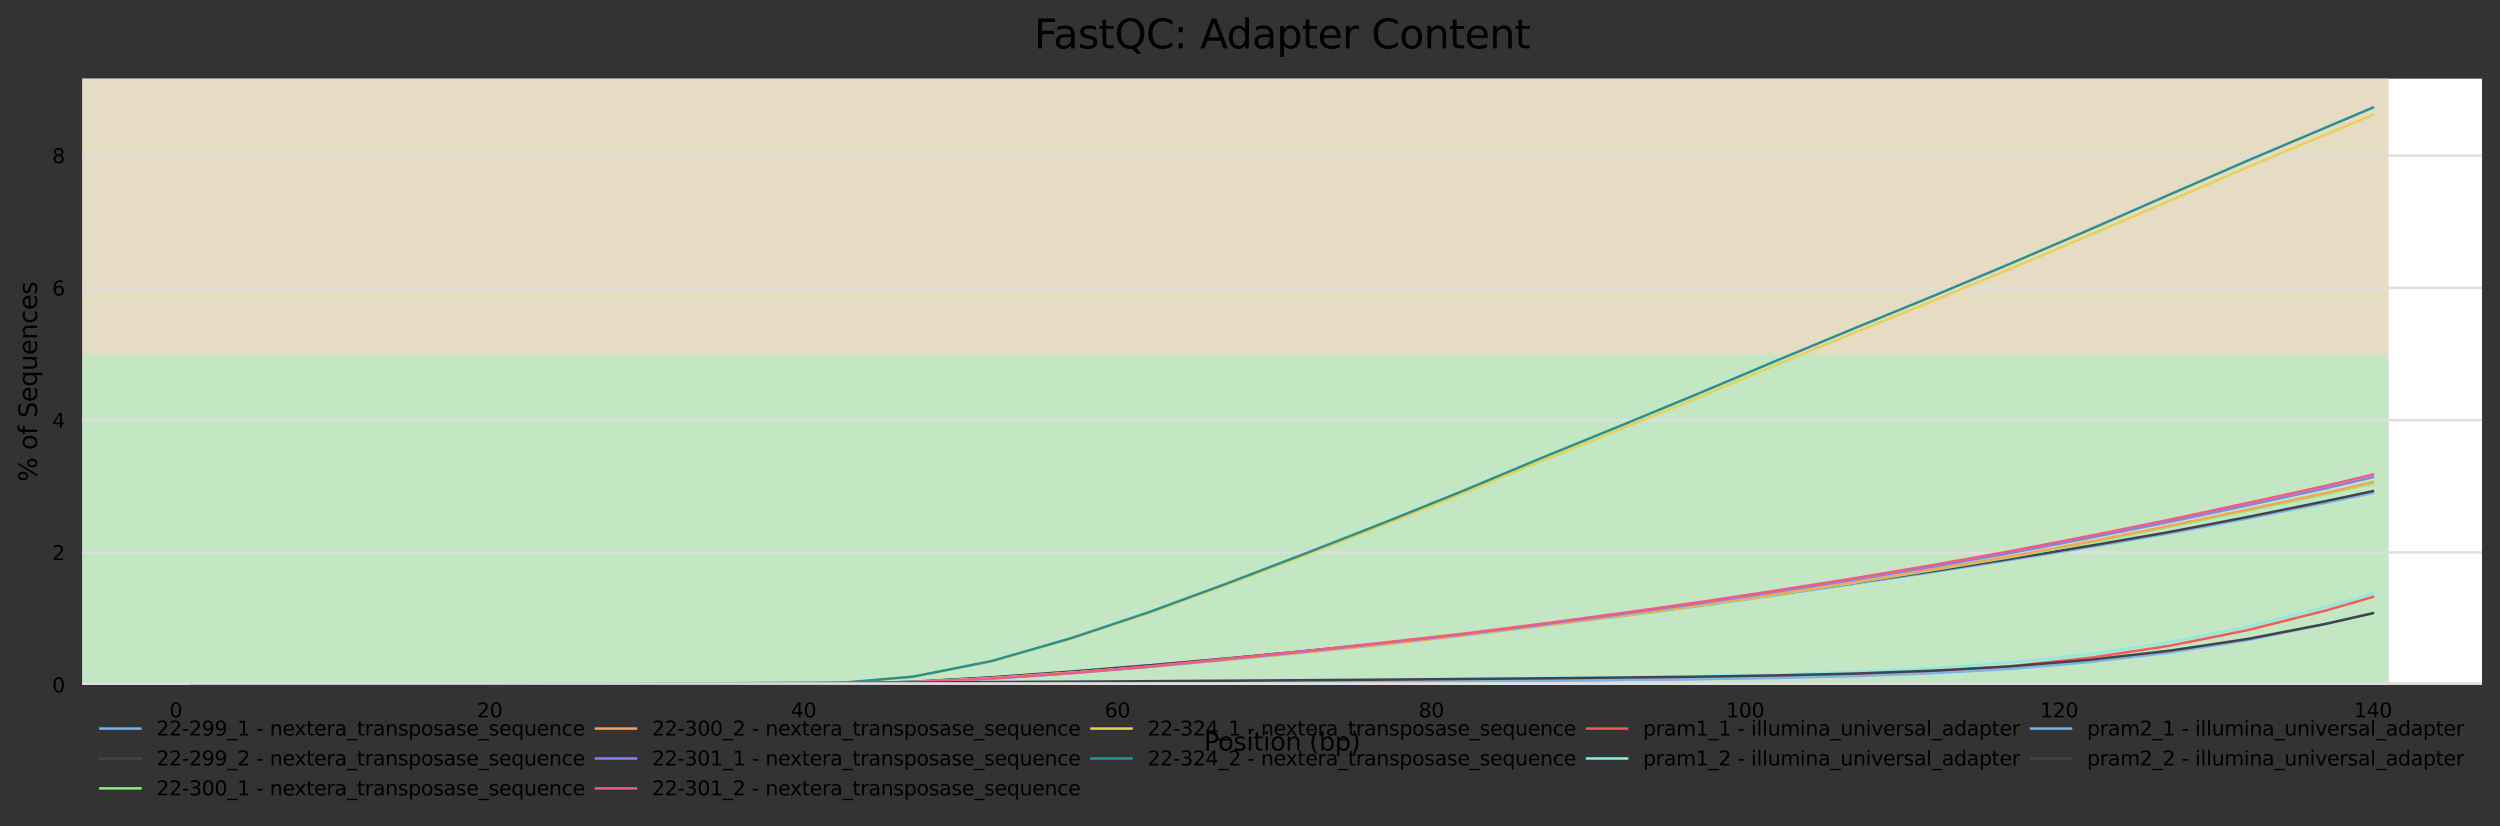 <?xml version="1.0" encoding="utf-8" standalone="no"?>
<!DOCTYPE svg PUBLIC "-//W3C//DTD SVG 1.1//EN"
  "http://www.w3.org/Graphics/SVG/1.1/DTD/svg11.dtd">
<svg xmlns:xlink="http://www.w3.org/1999/xlink" width="1000.358pt" height="330.542pt" viewBox="0 0 1000.358 330.542" xmlns="http://www.w3.org/2000/svg" version="1.1">
 <rect x="0" y="0" width="1000.358" height="330.542" fill="#333333" stroke="none"/>
 <defs>
  <style type="text/css">*{stroke-linejoin: round; stroke-linecap: butt}</style>
 </defs>
 <g id="figure_1">
  <g id="axes_1">
   <g id="patch_1">
    <path d="M 32.968 273.99 
L 993.158 273.99 
L 993.158 31.483 
L 32.968 31.483 
z
" style="fill: #ffffff"/>
   </g>
   <g id="patch_2">
    <path d="M 32.968 -255.365 
L 955.793 -255.365 
L 955.793 -2372.783 
L 32.968 -2372.783 
z
" clip-path="url(#p61bf0fe88b)" style="fill: #e6c3c3"/>
   </g>
   <g id="patch_3">
    <path d="M 32.968 141.651 
L 955.793 141.651 
L 955.793 -255.365 
L 32.968 -255.365 
z
" clip-path="url(#p61bf0fe88b)" style="fill: #e6dcc3"/>
   </g>
   <g id="patch_4">
    <path d="M 32.968 273.99 
L 955.793 273.99 
L 955.793 141.651 
L 32.968 141.651 
z
" clip-path="url(#p61bf0fe88b)" style="fill: #c3e6c3"/>
   </g>
   <g id="matplotlib.axis_1">
    <g id="xtick_1">
     <g id="text_1">
      <!-- 0 -->
      <g transform="translate(67.788 287.069) scale(0.08 -0.08)">
       <defs>
        <path id="DejaVuSans-30" d="M 2034 4250 
Q 1547 4250 1301 3770 
Q 1056 3291 1056 2328 
Q 1056 1369 1301 889 
Q 1547 409 2034 409 
Q 2525 409 2770 889 
Q 3016 1369 3016 2328 
Q 3016 3291 2770 3770 
Q 2525 4250 2034 4250 
z
M 2034 4750 
Q 2819 4750 3233 4129 
Q 3647 3509 3647 2328 
Q 3647 1150 3233 529 
Q 2819 -91 2034 -91 
Q 1250 -91 836 529 
Q 422 1150 422 2328 
Q 422 3509 836 4129 
Q 1250 4750 2034 4750 
z
" transform="scale(0.016)"/>
       </defs>
       <use xlink:href="#DejaVuSans-30"/>
      </g>
     </g>
    </g>
    <g id="xtick_2">
     <g id="text_2">
      <!-- 20 -->
      <g transform="translate(190.84 287.069) scale(0.08 -0.08)">
       <defs>
        <path id="DejaVuSans-32" d="M 1228 531 
L 3431 531 
L 3431 0 
L 469 0 
L 469 531 
Q 828 903 1448 1529 
Q 2069 2156 2228 2338 
Q 2531 2678 2651 2914 
Q 2772 3150 2772 3378 
Q 2772 3750 2511 3984 
Q 2250 4219 1831 4219 
Q 1534 4219 1204 4116 
Q 875 4013 500 3803 
L 500 4441 
Q 881 4594 1212 4672 
Q 1544 4750 1819 4750 
Q 2544 4750 2975 4387 
Q 3406 4025 3406 3419 
Q 3406 3131 3298 2873 
Q 3191 2616 2906 2266 
Q 2828 2175 2409 1742 
Q 1991 1309 1228 531 
z
" transform="scale(0.016)"/>
       </defs>
       <use xlink:href="#DejaVuSans-32"/>
       <use xlink:href="#DejaVuSans-30" x="63.623"/>
      </g>
     </g>
    </g>
    <g id="xtick_3">
     <g id="text_3">
      <!-- 40 -->
      <g transform="translate(316.438 287.069) scale(0.08 -0.08)">
       <defs>
        <path id="DejaVuSans-34" d="M 2419 4116 
L 825 1625 
L 2419 1625 
L 2419 4116 
z
M 2253 4666 
L 3047 4666 
L 3047 1625 
L 3713 1625 
L 3713 1100 
L 3047 1100 
L 3047 0 
L 2419 0 
L 2419 1100 
L 313 1100 
L 313 1709 
L 2253 4666 
z
" transform="scale(0.016)"/>
       </defs>
       <use xlink:href="#DejaVuSans-34"/>
       <use xlink:href="#DejaVuSans-30" x="63.623"/>
      </g>
     </g>
    </g>
    <g id="xtick_4">
     <g id="text_4">
      <!-- 60 -->
      <g transform="translate(442.035 287.069) scale(0.08 -0.08)">
       <defs>
        <path id="DejaVuSans-36" d="M 2113 2584 
Q 1688 2584 1439 2293 
Q 1191 2003 1191 1497 
Q 1191 994 1439 701 
Q 1688 409 2113 409 
Q 2538 409 2786 701 
Q 3034 994 3034 1497 
Q 3034 2003 2786 2293 
Q 2538 2584 2113 2584 
z
M 3366 4563 
L 3366 3988 
Q 3128 4100 2886 4159 
Q 2644 4219 2406 4219 
Q 1781 4219 1451 3797 
Q 1122 3375 1075 2522 
Q 1259 2794 1537 2939 
Q 1816 3084 2150 3084 
Q 2853 3084 3261 2657 
Q 3669 2231 3669 1497 
Q 3669 778 3244 343 
Q 2819 -91 2113 -91 
Q 1303 -91 875 529 
Q 447 1150 447 2328 
Q 447 3434 972 4092 
Q 1497 4750 2381 4750 
Q 2619 4750 2861 4703 
Q 3103 4656 3366 4563 
z
" transform="scale(0.016)"/>
       </defs>
       <use xlink:href="#DejaVuSans-36"/>
       <use xlink:href="#DejaVuSans-30" x="63.623"/>
      </g>
     </g>
    </g>
    <g id="xtick_5">
     <g id="text_5">
      <!-- 80 -->
      <g transform="translate(567.632 287.069) scale(0.08 -0.08)">
       <defs>
        <path id="DejaVuSans-38" d="M 2034 2216 
Q 1584 2216 1326 1975 
Q 1069 1734 1069 1313 
Q 1069 891 1326 650 
Q 1584 409 2034 409 
Q 2484 409 2743 651 
Q 3003 894 3003 1313 
Q 3003 1734 2745 1975 
Q 2488 2216 2034 2216 
z
M 1403 2484 
Q 997 2584 770 2862 
Q 544 3141 544 3541 
Q 544 4100 942 4425 
Q 1341 4750 2034 4750 
Q 2731 4750 3128 4425 
Q 3525 4100 3525 3541 
Q 3525 3141 3298 2862 
Q 3072 2584 2669 2484 
Q 3125 2378 3379 2068 
Q 3634 1759 3634 1313 
Q 3634 634 3220 271 
Q 2806 -91 2034 -91 
Q 1263 -91 848 271 
Q 434 634 434 1313 
Q 434 1759 690 2068 
Q 947 2378 1403 2484 
z
M 1172 3481 
Q 1172 3119 1398 2916 
Q 1625 2713 2034 2713 
Q 2441 2713 2670 2916 
Q 2900 3119 2900 3481 
Q 2900 3844 2670 4047 
Q 2441 4250 2034 4250 
Q 1625 4250 1398 4047 
Q 1172 3844 1172 3481 
z
" transform="scale(0.016)"/>
       </defs>
       <use xlink:href="#DejaVuSans-38"/>
       <use xlink:href="#DejaVuSans-30" x="63.623"/>
      </g>
     </g>
    </g>
    <g id="xtick_6">
     <g id="text_6">
      <!-- 100 -->
      <g transform="translate(690.684 287.069) scale(0.08 -0.08)">
       <defs>
        <path id="DejaVuSans-31" d="M 794 531 
L 1825 531 
L 1825 4091 
L 703 3866 
L 703 4441 
L 1819 4666 
L 2450 4666 
L 2450 531 
L 3481 531 
L 3481 0 
L 794 0 
L 794 531 
z
" transform="scale(0.016)"/>
       </defs>
       <use xlink:href="#DejaVuSans-31"/>
       <use xlink:href="#DejaVuSans-30" x="63.623"/>
       <use xlink:href="#DejaVuSans-30" x="127.246"/>
      </g>
     </g>
    </g>
    <g id="xtick_7">
     <g id="text_7">
      <!-- 120 -->
      <g transform="translate(816.281 287.069) scale(0.08 -0.08)">
       <use xlink:href="#DejaVuSans-31"/>
       <use xlink:href="#DejaVuSans-32" x="63.623"/>
       <use xlink:href="#DejaVuSans-30" x="127.246"/>
      </g>
     </g>
    </g>
    <g id="xtick_8">
     <g id="text_8">
      <!-- 140 -->
      <g transform="translate(941.878 287.069) scale(0.08 -0.08)">
       <use xlink:href="#DejaVuSans-31"/>
       <use xlink:href="#DejaVuSans-34" x="63.623"/>
       <use xlink:href="#DejaVuSans-30" x="127.246"/>
      </g>
     </g>
    </g>
    <g id="text_9">
     <!-- Position (bp) -->
     <g transform="translate(481.76 300.331) scale(0.1 -0.1)">
      <defs>
       <path id="DejaVuSans-50" d="M 1259 4147 
L 1259 2394 
L 2053 2394 
Q 2494 2394 2734 2622 
Q 2975 2850 2975 3272 
Q 2975 3691 2734 3919 
Q 2494 4147 2053 4147 
L 1259 4147 
z
M 628 4666 
L 2053 4666 
Q 2838 4666 3239 4311 
Q 3641 3956 3641 3272 
Q 3641 2581 3239 2228 
Q 2838 1875 2053 1875 
L 1259 1875 
L 1259 0 
L 628 0 
L 628 4666 
z
" transform="scale(0.016)"/>
       <path id="DejaVuSans-6f" d="M 1959 3097 
Q 1497 3097 1228 2736 
Q 959 2375 959 1747 
Q 959 1119 1226 758 
Q 1494 397 1959 397 
Q 2419 397 2687 759 
Q 2956 1122 2956 1747 
Q 2956 2369 2687 2733 
Q 2419 3097 1959 3097 
z
M 1959 3584 
Q 2709 3584 3137 3096 
Q 3566 2609 3566 1747 
Q 3566 888 3137 398 
Q 2709 -91 1959 -91 
Q 1206 -91 779 398 
Q 353 888 353 1747 
Q 353 2609 779 3096 
Q 1206 3584 1959 3584 
z
" transform="scale(0.016)"/>
       <path id="DejaVuSans-73" d="M 2834 3397 
L 2834 2853 
Q 2591 2978 2328 3040 
Q 2066 3103 1784 3103 
Q 1356 3103 1142 2972 
Q 928 2841 928 2578 
Q 928 2378 1081 2264 
Q 1234 2150 1697 2047 
L 1894 2003 
Q 2506 1872 2764 1633 
Q 3022 1394 3022 966 
Q 3022 478 2636 193 
Q 2250 -91 1575 -91 
Q 1294 -91 989 -36 
Q 684 19 347 128 
L 347 722 
Q 666 556 975 473 
Q 1284 391 1588 391 
Q 1994 391 2212 530 
Q 2431 669 2431 922 
Q 2431 1156 2273 1281 
Q 2116 1406 1581 1522 
L 1381 1569 
Q 847 1681 609 1914 
Q 372 2147 372 2553 
Q 372 3047 722 3315 
Q 1072 3584 1716 3584 
Q 2034 3584 2315 3537 
Q 2597 3491 2834 3397 
z
" transform="scale(0.016)"/>
       <path id="DejaVuSans-69" d="M 603 3500 
L 1178 3500 
L 1178 0 
L 603 0 
L 603 3500 
z
M 603 4863 
L 1178 4863 
L 1178 4134 
L 603 4134 
L 603 4863 
z
" transform="scale(0.016)"/>
       <path id="DejaVuSans-74" d="M 1172 4494 
L 1172 3500 
L 2356 3500 
L 2356 3053 
L 1172 3053 
L 1172 1153 
Q 1172 725 1289 603 
Q 1406 481 1766 481 
L 2356 481 
L 2356 0 
L 1766 0 
Q 1100 0 847 248 
Q 594 497 594 1153 
L 594 3053 
L 172 3053 
L 172 3500 
L 594 3500 
L 594 4494 
L 1172 4494 
z
" transform="scale(0.016)"/>
       <path id="DejaVuSans-6e" d="M 3513 2113 
L 3513 0 
L 2938 0 
L 2938 2094 
Q 2938 2591 2744 2837 
Q 2550 3084 2163 3084 
Q 1697 3084 1428 2787 
Q 1159 2491 1159 1978 
L 1159 0 
L 581 0 
L 581 3500 
L 1159 3500 
L 1159 2956 
Q 1366 3272 1645 3428 
Q 1925 3584 2291 3584 
Q 2894 3584 3203 3211 
Q 3513 2838 3513 2113 
z
" transform="scale(0.016)"/>
       <path id="DejaVuSans-20" transform="scale(0.016)"/>
       <path id="DejaVuSans-28" d="M 1984 4856 
Q 1566 4138 1362 3434 
Q 1159 2731 1159 2009 
Q 1159 1288 1364 580 
Q 1569 -128 1984 -844 
L 1484 -844 
Q 1016 -109 783 600 
Q 550 1309 550 2009 
Q 550 2706 781 3412 
Q 1013 4119 1484 4856 
L 1984 4856 
z
" transform="scale(0.016)"/>
       <path id="DejaVuSans-62" d="M 3116 1747 
Q 3116 2381 2855 2742 
Q 2594 3103 2138 3103 
Q 1681 3103 1420 2742 
Q 1159 2381 1159 1747 
Q 1159 1113 1420 752 
Q 1681 391 2138 391 
Q 2594 391 2855 752 
Q 3116 1113 3116 1747 
z
M 1159 2969 
Q 1341 3281 1617 3432 
Q 1894 3584 2278 3584 
Q 2916 3584 3314 3078 
Q 3713 2572 3713 1747 
Q 3713 922 3314 415 
Q 2916 -91 2278 -91 
Q 1894 -91 1617 61 
Q 1341 213 1159 525 
L 1159 0 
L 581 0 
L 581 4863 
L 1159 4863 
L 1159 2969 
z
" transform="scale(0.016)"/>
       <path id="DejaVuSans-70" d="M 1159 525 
L 1159 -1331 
L 581 -1331 
L 581 3500 
L 1159 3500 
L 1159 2969 
Q 1341 3281 1617 3432 
Q 1894 3584 2278 3584 
Q 2916 3584 3314 3078 
Q 3713 2572 3713 1747 
Q 3713 922 3314 415 
Q 2916 -91 2278 -91 
Q 1894 -91 1617 61 
Q 1341 213 1159 525 
z
M 3116 1747 
Q 3116 2381 2855 2742 
Q 2594 3103 2138 3103 
Q 1681 3103 1420 2742 
Q 1159 2381 1159 1747 
Q 1159 1113 1420 752 
Q 1681 391 2138 391 
Q 2594 391 2855 752 
Q 3116 1113 3116 1747 
z
" transform="scale(0.016)"/>
       <path id="DejaVuSans-29" d="M 513 4856 
L 1013 4856 
Q 1481 4119 1714 3412 
Q 1947 2706 1947 2009 
Q 1947 1309 1714 600 
Q 1481 -109 1013 -844 
L 513 -844 
Q 928 -128 1133 580 
Q 1338 1288 1338 2009 
Q 1338 2731 1133 3434 
Q 928 4138 513 4856 
z
" transform="scale(0.016)"/>
      </defs>
      <use xlink:href="#DejaVuSans-50"/>
      <use xlink:href="#DejaVuSans-6f" x="56.678"/>
      <use xlink:href="#DejaVuSans-73" x="117.859"/>
      <use xlink:href="#DejaVuSans-69" x="169.959"/>
      <use xlink:href="#DejaVuSans-74" x="197.742"/>
      <use xlink:href="#DejaVuSans-69" x="236.951"/>
      <use xlink:href="#DejaVuSans-6f" x="264.734"/>
      <use xlink:href="#DejaVuSans-6e" x="325.916"/>
      <use xlink:href="#DejaVuSans-20" x="389.295"/>
      <use xlink:href="#DejaVuSans-28" x="421.082"/>
      <use xlink:href="#DejaVuSans-62" x="460.096"/>
      <use xlink:href="#DejaVuSans-70" x="523.572"/>
      <use xlink:href="#DejaVuSans-29" x="587.049"/>
     </g>
    </g>
   </g>
   <g id="matplotlib.axis_2">
    <g id="ytick_1">
     <g id="line2d_1">
      <path d="M 32.968 273.99 
L 993.158 273.99 
" clip-path="url(#p61bf0fe88b)" style="fill: none; stroke: #dedede; stroke-linecap: square"/>
     </g>
     <g id="text_10">
      <!-- 0 -->
      <g transform="translate(20.878 277.029) scale(0.08 -0.08)">
       <use xlink:href="#DejaVuSans-30"/>
      </g>
     </g>
    </g>
    <g id="ytick_2">
     <g id="line2d_2">
      <path d="M 32.968 221.055 
L 993.158 221.055 
" clip-path="url(#p61bf0fe88b)" style="fill: none; stroke: #dedede; stroke-linecap: square"/>
     </g>
     <g id="text_11">
      <!-- 2 -->
      <g transform="translate(20.878 224.094) scale(0.08 -0.08)">
       <use xlink:href="#DejaVuSans-32"/>
      </g>
     </g>
    </g>
    <g id="ytick_3">
     <g id="line2d_3">
      <path d="M 32.968 168.119 
L 993.158 168.119 
" clip-path="url(#p61bf0fe88b)" style="fill: none; stroke: #dedede; stroke-linecap: square"/>
     </g>
     <g id="text_12">
      <!-- 4 -->
      <g transform="translate(20.878 171.159) scale(0.08 -0.08)">
       <use xlink:href="#DejaVuSans-34"/>
      </g>
     </g>
    </g>
    <g id="ytick_4">
     <g id="line2d_4">
      <path d="M 32.968 115.184 
L 993.158 115.184 
" clip-path="url(#p61bf0fe88b)" style="fill: none; stroke: #dedede; stroke-linecap: square"/>
     </g>
     <g id="text_13">
      <!-- 6 -->
      <g transform="translate(20.878 118.223) scale(0.08 -0.08)">
       <use xlink:href="#DejaVuSans-36"/>
      </g>
     </g>
    </g>
    <g id="ytick_5">
     <g id="line2d_5">
      <path d="M 32.968 62.248 
L 993.158 62.248 
" clip-path="url(#p61bf0fe88b)" style="fill: none; stroke: #dedede; stroke-linecap: square"/>
     </g>
     <g id="text_14">
      <!-- 8 -->
      <g transform="translate(20.878 65.288) scale(0.08 -0.08)">
       <use xlink:href="#DejaVuSans-38"/>
      </g>
     </g>
    </g>
    <g id="text_15">
     <!-- % of Sequences -->
     <g transform="translate(14.798 192.754) rotate(-90) scale(0.1 -0.1)">
      <defs>
       <path id="DejaVuSans-25" d="M 4653 2053 
Q 4381 2053 4226 1822 
Q 4072 1591 4072 1178 
Q 4072 772 4226 539 
Q 4381 306 4653 306 
Q 4919 306 5073 539 
Q 5228 772 5228 1178 
Q 5228 1588 5073 1820 
Q 4919 2053 4653 2053 
z
M 4653 2450 
Q 5147 2450 5437 2106 
Q 5728 1763 5728 1178 
Q 5728 594 5436 251 
Q 5144 -91 4653 -91 
Q 4153 -91 3862 251 
Q 3572 594 3572 1178 
Q 3572 1766 3864 2108 
Q 4156 2450 4653 2450 
z
M 1428 4353 
Q 1159 4353 1004 4120 
Q 850 3888 850 3481 
Q 850 3069 1003 2837 
Q 1156 2606 1428 2606 
Q 1700 2606 1854 2837 
Q 2009 3069 2009 3481 
Q 2009 3884 1853 4118 
Q 1697 4353 1428 4353 
z
M 4250 4750 
L 4750 4750 
L 1831 -91 
L 1331 -91 
L 4250 4750 
z
M 1428 4750 
Q 1922 4750 2215 4408 
Q 2509 4066 2509 3481 
Q 2509 2891 2217 2550 
Q 1925 2209 1428 2209 
Q 931 2209 642 2551 
Q 353 2894 353 3481 
Q 353 4063 643 4406 
Q 934 4750 1428 4750 
z
" transform="scale(0.016)"/>
       <path id="DejaVuSans-66" d="M 2375 4863 
L 2375 4384 
L 1825 4384 
Q 1516 4384 1395 4259 
Q 1275 4134 1275 3809 
L 1275 3500 
L 2222 3500 
L 2222 3053 
L 1275 3053 
L 1275 0 
L 697 0 
L 697 3053 
L 147 3053 
L 147 3500 
L 697 3500 
L 697 3744 
Q 697 4328 969 4595 
Q 1241 4863 1831 4863 
L 2375 4863 
z
" transform="scale(0.016)"/>
       <path id="DejaVuSans-53" d="M 3425 4513 
L 3425 3897 
Q 3066 4069 2747 4153 
Q 2428 4238 2131 4238 
Q 1616 4238 1336 4038 
Q 1056 3838 1056 3469 
Q 1056 3159 1242 3001 
Q 1428 2844 1947 2747 
L 2328 2669 
Q 3034 2534 3370 2195 
Q 3706 1856 3706 1288 
Q 3706 609 3251 259 
Q 2797 -91 1919 -91 
Q 1588 -91 1214 -16 
Q 841 59 441 206 
L 441 856 
Q 825 641 1194 531 
Q 1563 422 1919 422 
Q 2459 422 2753 634 
Q 3047 847 3047 1241 
Q 3047 1584 2836 1778 
Q 2625 1972 2144 2069 
L 1759 2144 
Q 1053 2284 737 2584 
Q 422 2884 422 3419 
Q 422 4038 858 4394 
Q 1294 4750 2059 4750 
Q 2388 4750 2728 4690 
Q 3069 4631 3425 4513 
z
" transform="scale(0.016)"/>
       <path id="DejaVuSans-65" d="M 3597 1894 
L 3597 1613 
L 953 1613 
Q 991 1019 1311 708 
Q 1631 397 2203 397 
Q 2534 397 2845 478 
Q 3156 559 3463 722 
L 3463 178 
Q 3153 47 2828 -22 
Q 2503 -91 2169 -91 
Q 1331 -91 842 396 
Q 353 884 353 1716 
Q 353 2575 817 3079 
Q 1281 3584 2069 3584 
Q 2775 3584 3186 3129 
Q 3597 2675 3597 1894 
z
M 3022 2063 
Q 3016 2534 2758 2815 
Q 2500 3097 2075 3097 
Q 1594 3097 1305 2825 
Q 1016 2553 972 2059 
L 3022 2063 
z
" transform="scale(0.016)"/>
       <path id="DejaVuSans-71" d="M 947 1747 
Q 947 1113 1208 752 
Q 1469 391 1925 391 
Q 2381 391 2643 752 
Q 2906 1113 2906 1747 
Q 2906 2381 2643 2742 
Q 2381 3103 1925 3103 
Q 1469 3103 1208 2742 
Q 947 2381 947 1747 
z
M 2906 525 
Q 2725 213 2448 61 
Q 2172 -91 1784 -91 
Q 1150 -91 751 415 
Q 353 922 353 1747 
Q 353 2572 751 3078 
Q 1150 3584 1784 3584 
Q 2172 3584 2448 3432 
Q 2725 3281 2906 2969 
L 2906 3500 
L 3481 3500 
L 3481 -1331 
L 2906 -1331 
L 2906 525 
z
" transform="scale(0.016)"/>
       <path id="DejaVuSans-75" d="M 544 1381 
L 544 3500 
L 1119 3500 
L 1119 1403 
Q 1119 906 1312 657 
Q 1506 409 1894 409 
Q 2359 409 2629 706 
Q 2900 1003 2900 1516 
L 2900 3500 
L 3475 3500 
L 3475 0 
L 2900 0 
L 2900 538 
Q 2691 219 2414 64 
Q 2138 -91 1772 -91 
Q 1169 -91 856 284 
Q 544 659 544 1381 
z
M 1991 3584 
L 1991 3584 
z
" transform="scale(0.016)"/>
       <path id="DejaVuSans-63" d="M 3122 3366 
L 3122 2828 
Q 2878 2963 2633 3030 
Q 2388 3097 2138 3097 
Q 1578 3097 1268 2742 
Q 959 2388 959 1747 
Q 959 1106 1268 751 
Q 1578 397 2138 397 
Q 2388 397 2633 464 
Q 2878 531 3122 666 
L 3122 134 
Q 2881 22 2623 -34 
Q 2366 -91 2075 -91 
Q 1284 -91 818 406 
Q 353 903 353 1747 
Q 353 2603 823 3093 
Q 1294 3584 2113 3584 
Q 2378 3584 2631 3529 
Q 2884 3475 3122 3366 
z
" transform="scale(0.016)"/>
      </defs>
      <use xlink:href="#DejaVuSans-25"/>
      <use xlink:href="#DejaVuSans-20" x="95.02"/>
      <use xlink:href="#DejaVuSans-6f" x="126.807"/>
      <use xlink:href="#DejaVuSans-66" x="187.988"/>
      <use xlink:href="#DejaVuSans-20" x="223.193"/>
      <use xlink:href="#DejaVuSans-53" x="254.98"/>
      <use xlink:href="#DejaVuSans-65" x="318.457"/>
      <use xlink:href="#DejaVuSans-71" x="379.98"/>
      <use xlink:href="#DejaVuSans-75" x="443.457"/>
      <use xlink:href="#DejaVuSans-65" x="506.836"/>
      <use xlink:href="#DejaVuSans-6e" x="568.359"/>
      <use xlink:href="#DejaVuSans-63" x="631.738"/>
      <use xlink:href="#DejaVuSans-65" x="686.719"/>
      <use xlink:href="#DejaVuSans-73" x="748.242"/>
     </g>
    </g>
   </g>
   <g id="line2d_6">
    <path d="M 76.613 273.99 
L 82.893 273.99 
L 89.173 273.99 
L 95.453 273.99 
L 101.733 273.99 
L 108.012 273.99 
L 114.292 273.99 
L 120.572 273.99 
L 126.852 273.99 
L 145.692 273.99 
L 177.091 273.99 
L 208.49 273.99 
L 239.889 273.99 
L 271.289 273.983 
L 302.688 273.953 
L 334.087 273.744 
L 365.487 272.788 
L 396.886 271.006 
L 428.285 268.753 
L 459.684 266.235 
L 491.084 263.494 
L 522.483 260.57 
L 553.882 257.439 
L 585.281 254.041 
L 616.681 250.336 
L 648.08 246.622 
L 679.479 242.575 
L 710.879 238.136 
L 742.278 233.556 
L 773.677 228.89 
L 805.076 223.954 
L 836.476 218.874 
L 867.875 213.464 
L 899.274 207.483 
L 930.674 201.203 
L 949.513 197.25 
" clip-path="url(#p61bf0fe88b)" style="fill: none; stroke: #7cb5ec; stroke-linecap: square"/>
   </g>
   <g id="line2d_7">
    <path d="M 76.613 273.99 
L 82.893 273.99 
L 89.173 273.99 
L 95.453 273.99 
L 101.733 273.99 
L 108.012 273.99 
L 114.292 273.99 
L 120.572 273.99 
L 126.852 273.99 
L 145.692 273.99 
L 177.091 273.99 
L 208.49 273.99 
L 239.889 273.99 
L 271.289 273.983 
L 302.688 273.953 
L 334.087 273.745 
L 365.487 272.789 
L 396.886 271.012 
L 428.285 268.758 
L 459.684 266.223 
L 491.084 263.451 
L 522.483 260.484 
L 553.882 257.331 
L 585.281 253.915 
L 616.681 250.171 
L 648.08 246.431 
L 679.479 242.322 
L 710.879 237.836 
L 742.278 233.209 
L 773.677 228.496 
L 805.076 223.506 
L 836.476 218.353 
L 867.875 212.904 
L 899.274 206.873 
L 930.674 200.508 
L 949.513 196.499 
" clip-path="url(#p61bf0fe88b)" style="fill: none; stroke: #434348; stroke-linecap: square"/>
   </g>
   <g id="line2d_8">
    <path d="M 76.613 273.99 
L 82.893 273.99 
L 89.173 273.99 
L 95.453 273.99 
L 101.733 273.99 
L 108.012 273.99 
L 114.292 273.99 
L 120.572 273.99 
L 126.852 273.99 
L 145.692 273.99 
L 177.091 273.99 
L 208.49 273.99 
L 239.889 273.99 
L 271.289 273.99 
L 302.688 273.98 
L 334.087 273.779 
L 365.487 272.95 
L 396.886 271.374 
L 428.285 269.217 
L 459.684 266.858 
L 491.084 264.095 
L 522.483 261.119 
L 553.882 257.975 
L 585.281 254.417 
L 616.681 250.531 
L 648.08 246.58 
L 679.479 242.469 
L 710.879 237.966 
L 742.278 233.148 
L 773.677 228.056 
L 805.076 222.828 
L 836.476 217.091 
L 867.875 210.905 
L 899.274 204.364 
L 930.674 197.773 
L 949.513 193.426 
" clip-path="url(#p61bf0fe88b)" style="fill: none; stroke: #90ed7d; stroke-linecap: square"/>
   </g>
   <g id="line2d_9">
    <path d="M 76.613 273.99 
L 82.893 273.99 
L 89.173 273.99 
L 95.453 273.99 
L 101.733 273.99 
L 108.012 273.99 
L 114.292 273.99 
L 120.572 273.99 
L 126.852 273.99 
L 145.692 273.99 
L 177.091 273.99 
L 208.49 273.99 
L 239.889 273.99 
L 271.289 273.99 
L 302.688 273.98 
L 334.087 273.772 
L 365.487 272.932 
L 396.886 271.362 
L 428.285 269.195 
L 459.684 266.793 
L 491.084 264 
L 522.483 260.991 
L 553.882 257.818 
L 585.281 254.259 
L 616.681 250.374 
L 648.08 246.429 
L 679.479 242.244 
L 710.879 237.703 
L 742.278 232.858 
L 773.677 227.72 
L 805.076 222.473 
L 836.476 216.686 
L 867.875 210.45 
L 899.274 203.902 
L 930.674 197.241 
L 949.513 192.853 
" clip-path="url(#p61bf0fe88b)" style="fill: none; stroke: #f7a35c; stroke-linecap: square"/>
   </g>
   <g id="line2d_10">
    <path d="M 76.613 273.99 
L 82.893 273.99 
L 89.173 273.99 
L 95.453 273.99 
L 101.733 273.99 
L 108.012 273.99 
L 114.292 273.99 
L 120.572 273.99 
L 126.852 273.99 
L 145.692 273.99 
L 177.091 273.99 
L 208.49 273.99 
L 239.889 273.99 
L 271.289 273.981 
L 302.688 273.961 
L 334.087 273.791 
L 365.487 273.033 
L 396.886 271.562 
L 428.285 269.443 
L 459.684 266.824 
L 491.084 263.791 
L 522.483 260.719 
L 553.882 257.322 
L 585.281 253.849 
L 616.681 249.96 
L 648.08 245.806 
L 679.479 241.461 
L 710.879 236.76 
L 742.278 231.907 
L 773.677 226.728 
L 805.076 221.192 
L 836.476 215.152 
L 867.875 208.865 
L 899.274 202.205 
L 930.674 195.377 
L 949.513 190.928 
" clip-path="url(#p61bf0fe88b)" style="fill: none; stroke: #8085e9; stroke-linecap: square"/>
   </g>
   <g id="line2d_11">
    <path d="M 76.613 273.99 
L 82.893 273.99 
L 89.173 273.99 
L 95.453 273.99 
L 101.733 273.99 
L 108.012 273.99 
L 114.292 273.99 
L 120.572 273.99 
L 126.852 273.99 
L 145.692 273.99 
L 177.091 273.99 
L 208.49 273.99 
L 239.889 273.99 
L 271.289 273.985 
L 302.688 273.966 
L 334.087 273.791 
L 365.487 273.018 
L 396.886 271.511 
L 428.285 269.356 
L 459.684 266.668 
L 491.084 263.578 
L 522.483 260.494 
L 553.882 257.101 
L 585.281 253.576 
L 616.681 249.625 
L 648.08 245.419 
L 679.479 241.015 
L 710.879 236.259 
L 742.278 231.33 
L 773.677 226.035 
L 805.076 220.428 
L 836.476 214.368 
L 867.875 208.003 
L 899.274 201.273 
L 930.674 194.377 
L 949.513 189.877 
" clip-path="url(#p61bf0fe88b)" style="fill: none; stroke: #f15c80; stroke-linecap: square"/>
   </g>
   <g id="line2d_12">
    <path d="M 76.613 273.99 
L 82.893 273.99 
L 89.173 273.99 
L 95.453 273.99 
L 101.733 273.99 
L 108.012 273.99 
L 114.292 273.99 
L 120.572 273.99 
L 126.852 273.99 
L 145.692 273.99 
L 177.091 273.99 
L 208.49 273.989 
L 239.889 273.984 
L 271.289 273.982 
L 302.688 273.945 
L 334.087 273.449 
L 365.487 270.75 
L 396.886 264.57 
L 428.285 255.642 
L 459.684 245.271 
L 491.084 233.887 
L 522.483 222.024 
L 553.882 209.92 
L 585.281 197.444 
L 616.681 184.493 
L 648.08 171.852 
L 679.479 159.094 
L 710.879 145.94 
L 742.278 133.023 
L 773.677 120.309 
L 805.076 107.278 
L 836.476 93.958 
L 867.875 80.462 
L 899.274 66.923 
L 930.674 53.796 
L 949.513 45.94 
" clip-path="url(#p61bf0fe88b)" style="fill: none; stroke: #e4d354; stroke-linecap: square"/>
   </g>
   <g id="line2d_13">
    <path d="M 76.613 273.99 
L 82.893 273.99 
L 89.173 273.99 
L 95.453 273.99 
L 101.733 273.99 
L 108.012 273.99 
L 114.292 273.99 
L 120.572 273.99 
L 126.852 273.99 
L 145.692 273.99 
L 177.091 273.99 
L 208.49 273.99 
L 239.889 273.99 
L 271.289 273.988 
L 302.688 273.951 
L 334.087 273.444 
L 365.487 270.726 
L 396.886 264.492 
L 428.285 255.446 
L 459.684 244.97 
L 491.084 233.41 
L 522.483 221.407 
L 553.882 209.121 
L 585.281 196.458 
L 616.681 183.3 
L 648.08 170.503 
L 679.479 157.535 
L 710.879 144.294 
L 742.278 131.269 
L 773.677 118.399 
L 805.076 105.212 
L 836.476 91.73 
L 867.875 77.957 
L 899.274 64.31 
L 930.674 51.009 
L 949.513 43.031 
" clip-path="url(#p61bf0fe88b)" style="fill: none; stroke: #2b908f; stroke-linecap: square"/>
   </g>
   <g id="line2d_14">
    <path d="M 76.613 273.977 
L 82.893 273.97 
L 89.173 273.963 
L 95.453 273.956 
L 101.733 273.945 
L 108.012 273.936 
L 114.292 273.927 
L 120.572 273.916 
L 126.852 273.907 
L 145.692 273.879 
L 177.091 273.825 
L 208.49 273.75 
L 239.889 273.679 
L 271.289 273.623 
L 302.688 273.567 
L 334.087 273.504 
L 365.487 273.439 
L 396.886 273.364 
L 428.285 273.281 
L 459.684 273.187 
L 491.084 272.98 
L 522.483 272.839 
L 553.882 272.683 
L 585.281 272.507 
L 616.681 272.302 
L 648.08 272.022 
L 679.479 271.658 
L 710.879 271.107 
L 742.278 270.201 
L 773.677 268.75 
L 805.076 266.504 
L 836.476 263.173 
L 867.875 258.448 
L 899.274 252.162 
L 930.674 244.292 
L 949.513 238.837 
" clip-path="url(#p61bf0fe88b)" style="fill: none; stroke: #f45b5b; stroke-linecap: square"/>
   </g>
   <g id="line2d_15">
    <path d="M 76.613 273.984 
L 82.893 273.982 
L 89.173 273.978 
L 95.453 273.975 
L 101.733 273.968 
L 108.012 273.963 
L 114.292 273.957 
L 120.572 273.95 
L 126.852 273.943 
L 145.692 273.92 
L 177.091 273.862 
L 208.49 273.761 
L 239.889 273.628 
L 271.289 273.492 
L 302.688 273.351 
L 334.087 273.197 
L 365.487 273.042 
L 396.886 272.876 
L 428.285 272.699 
L 459.684 272.514 
L 491.084 272.315 
L 522.483 272.079 
L 553.882 271.824 
L 585.281 271.556 
L 616.681 271.264 
L 648.08 270.898 
L 679.479 270.454 
L 710.879 269.831 
L 742.278 268.855 
L 773.677 267.347 
L 805.076 265.052 
L 836.476 261.692 
L 867.875 256.983 
L 899.274 250.732 
L 930.674 242.94 
L 949.513 237.548 
" clip-path="url(#p61bf0fe88b)" style="fill: none; stroke: #91e8e1; stroke-linecap: square"/>
   </g>
   <g id="line2d_16">
    <path d="M 76.613 273.979 
L 82.893 273.971 
L 89.173 273.962 
L 95.453 273.954 
L 101.733 273.939 
L 108.012 273.926 
L 114.292 273.912 
L 120.572 273.899 
L 126.852 273.887 
L 145.692 273.851 
L 177.091 273.782 
L 208.49 273.692 
L 239.889 273.608 
L 271.289 273.545 
L 302.688 273.493 
L 334.087 273.433 
L 365.487 273.366 
L 396.886 273.285 
L 428.285 273.203 
L 459.684 273.096 
L 491.084 272.98 
L 522.483 272.833 
L 553.882 272.696 
L 585.281 272.498 
L 616.681 272.306 
L 648.08 272.046 
L 679.479 271.74 
L 710.879 271.265 
L 742.278 270.561 
L 773.677 269.392 
L 805.076 267.615 
L 836.476 264.912 
L 867.875 261.159 
L 899.274 256.167 
L 930.674 249.703 
L 949.513 245.157 
" clip-path="url(#p61bf0fe88b)" style="fill: none; stroke: #7cb5ec; stroke-linecap: square"/>
   </g>
   <g id="line2d_17">
    <path d="M 76.613 273.985 
L 82.893 273.983 
L 89.173 273.978 
L 95.453 273.974 
L 101.733 273.965 
L 108.012 273.958 
L 114.292 273.949 
L 120.572 273.941 
L 126.852 273.932 
L 145.692 273.908 
L 177.091 273.846 
L 208.49 273.74 
L 239.889 273.607 
L 271.289 273.48 
L 302.688 273.355 
L 334.087 273.223 
L 365.487 273.081 
L 396.886 272.919 
L 428.285 272.759 
L 459.684 272.579 
L 491.084 272.392 
L 522.483 272.172 
L 553.882 271.957 
L 585.281 271.689 
L 616.681 271.436 
L 648.08 271.12 
L 679.479 270.767 
L 710.879 270.254 
L 742.278 269.522 
L 773.677 268.348 
L 805.076 266.601 
L 836.476 263.989 
L 867.875 260.395 
L 899.274 255.681 
L 930.674 249.619 
L 949.513 245.383 
" clip-path="url(#p61bf0fe88b)" style="fill: none; stroke: #434348; stroke-linecap: square"/>
   </g>
   <g id="line2d_18">
    <path d="M 32.968 273.99 
L 993.158 273.99 
" clip-path="url(#p61bf0fe88b)" style="fill: none; stroke: #dedede; stroke-width: 2; stroke-linecap: square"/>
   </g>
   <g id="text_16">
    <!-- FastQC: Adapter Content -->
    <g transform="translate(413.766 19.358) scale(0.16 -0.16)">
     <defs>
      <path id="DejaVuSans-46" d="M 628 4666 
L 3309 4666 
L 3309 4134 
L 1259 4134 
L 1259 2759 
L 3109 2759 
L 3109 2228 
L 1259 2228 
L 1259 0 
L 628 0 
L 628 4666 
z
" transform="scale(0.016)"/>
      <path id="DejaVuSans-61" d="M 2194 1759 
Q 1497 1759 1228 1600 
Q 959 1441 959 1056 
Q 959 750 1161 570 
Q 1363 391 1709 391 
Q 2188 391 2477 730 
Q 2766 1069 2766 1631 
L 2766 1759 
L 2194 1759 
z
M 3341 1997 
L 3341 0 
L 2766 0 
L 2766 531 
Q 2569 213 2275 61 
Q 1981 -91 1556 -91 
Q 1019 -91 701 211 
Q 384 513 384 1019 
Q 384 1609 779 1909 
Q 1175 2209 1959 2209 
L 2766 2209 
L 2766 2266 
Q 2766 2663 2505 2880 
Q 2244 3097 1772 3097 
Q 1472 3097 1187 3025 
Q 903 2953 641 2809 
L 641 3341 
Q 956 3463 1253 3523 
Q 1550 3584 1831 3584 
Q 2591 3584 2966 3190 
Q 3341 2797 3341 1997 
z
" transform="scale(0.016)"/>
      <path id="DejaVuSans-51" d="M 2522 4238 
Q 1834 4238 1429 3725 
Q 1025 3213 1025 2328 
Q 1025 1447 1429 934 
Q 1834 422 2522 422 
Q 3209 422 3611 934 
Q 4013 1447 4013 2328 
Q 4013 3213 3611 3725 
Q 3209 4238 2522 4238 
z
M 3406 84 
L 4238 -825 
L 3475 -825 
L 2784 -78 
Q 2681 -84 2626 -87 
Q 2572 -91 2522 -91 
Q 1538 -91 948 567 
Q 359 1225 359 2328 
Q 359 3434 948 4092 
Q 1538 4750 2522 4750 
Q 3503 4750 4090 4092 
Q 4678 3434 4678 2328 
Q 4678 1516 4351 937 
Q 4025 359 3406 84 
z
" transform="scale(0.016)"/>
      <path id="DejaVuSans-43" d="M 4122 4306 
L 4122 3641 
Q 3803 3938 3442 4084 
Q 3081 4231 2675 4231 
Q 1875 4231 1450 3742 
Q 1025 3253 1025 2328 
Q 1025 1406 1450 917 
Q 1875 428 2675 428 
Q 3081 428 3442 575 
Q 3803 722 4122 1019 
L 4122 359 
Q 3791 134 3420 21 
Q 3050 -91 2638 -91 
Q 1578 -91 968 557 
Q 359 1206 359 2328 
Q 359 3453 968 4101 
Q 1578 4750 2638 4750 
Q 3056 4750 3426 4639 
Q 3797 4528 4122 4306 
z
" transform="scale(0.016)"/>
      <path id="DejaVuSans-3a" d="M 750 794 
L 1409 794 
L 1409 0 
L 750 0 
L 750 794 
z
M 750 3309 
L 1409 3309 
L 1409 2516 
L 750 2516 
L 750 3309 
z
" transform="scale(0.016)"/>
      <path id="DejaVuSans-41" d="M 2188 4044 
L 1331 1722 
L 3047 1722 
L 2188 4044 
z
M 1831 4666 
L 2547 4666 
L 4325 0 
L 3669 0 
L 3244 1197 
L 1141 1197 
L 716 0 
L 50 0 
L 1831 4666 
z
" transform="scale(0.016)"/>
      <path id="DejaVuSans-64" d="M 2906 2969 
L 2906 4863 
L 3481 4863 
L 3481 0 
L 2906 0 
L 2906 525 
Q 2725 213 2448 61 
Q 2172 -91 1784 -91 
Q 1150 -91 751 415 
Q 353 922 353 1747 
Q 353 2572 751 3078 
Q 1150 3584 1784 3584 
Q 2172 3584 2448 3432 
Q 2725 3281 2906 2969 
z
M 947 1747 
Q 947 1113 1208 752 
Q 1469 391 1925 391 
Q 2381 391 2643 752 
Q 2906 1113 2906 1747 
Q 2906 2381 2643 2742 
Q 2381 3103 1925 3103 
Q 1469 3103 1208 2742 
Q 947 2381 947 1747 
z
" transform="scale(0.016)"/>
      <path id="DejaVuSans-72" d="M 2631 2963 
Q 2534 3019 2420 3045 
Q 2306 3072 2169 3072 
Q 1681 3072 1420 2755 
Q 1159 2438 1159 1844 
L 1159 0 
L 581 0 
L 581 3500 
L 1159 3500 
L 1159 2956 
Q 1341 3275 1631 3429 
Q 1922 3584 2338 3584 
Q 2397 3584 2469 3576 
Q 2541 3569 2628 3553 
L 2631 2963 
z
" transform="scale(0.016)"/>
     </defs>
     <use xlink:href="#DejaVuSans-46"/>
     <use xlink:href="#DejaVuSans-61" x="48.395"/>
     <use xlink:href="#DejaVuSans-73" x="109.674"/>
     <use xlink:href="#DejaVuSans-74" x="161.773"/>
     <use xlink:href="#DejaVuSans-51" x="200.982"/>
     <use xlink:href="#DejaVuSans-43" x="279.693"/>
     <use xlink:href="#DejaVuSans-3a" x="349.518"/>
     <use xlink:href="#DejaVuSans-20" x="383.209"/>
     <use xlink:href="#DejaVuSans-41" x="414.996"/>
     <use xlink:href="#DejaVuSans-64" x="481.654"/>
     <use xlink:href="#DejaVuSans-61" x="545.131"/>
     <use xlink:href="#DejaVuSans-70" x="606.41"/>
     <use xlink:href="#DejaVuSans-74" x="669.887"/>
     <use xlink:href="#DejaVuSans-65" x="709.096"/>
     <use xlink:href="#DejaVuSans-72" x="770.619"/>
     <use xlink:href="#DejaVuSans-20" x="811.732"/>
     <use xlink:href="#DejaVuSans-43" x="843.52"/>
     <use xlink:href="#DejaVuSans-6f" x="913.344"/>
     <use xlink:href="#DejaVuSans-6e" x="974.525"/>
     <use xlink:href="#DejaVuSans-74" x="1037.904"/>
     <use xlink:href="#DejaVuSans-65" x="1077.113"/>
     <use xlink:href="#DejaVuSans-6e" x="1138.637"/>
     <use xlink:href="#DejaVuSans-74" x="1202.016"/>
    </g>
   </g>
   <g id="legend_1">
    <g id="line2d_19">
     <path d="M 40.168 291.525 
L 48.168 291.525 
L 56.168 291.525 
" style="fill: none; stroke: #7cb5ec; stroke-linecap: square"/>
    </g>
    <g id="text_17">
     <!-- 22-299_1 - nextera_transposase_sequence -->
     <g transform="translate(62.568 294.325) scale(0.08 -0.08)">
      <defs>
       <path id="DejaVuSans-2d" d="M 313 2009 
L 1997 2009 
L 1997 1497 
L 313 1497 
L 313 2009 
z
" transform="scale(0.016)"/>
       <path id="DejaVuSans-39" d="M 703 97 
L 703 672 
Q 941 559 1184 500 
Q 1428 441 1663 441 
Q 2288 441 2617 861 
Q 2947 1281 2994 2138 
Q 2813 1869 2534 1725 
Q 2256 1581 1919 1581 
Q 1219 1581 811 2004 
Q 403 2428 403 3163 
Q 403 3881 828 4315 
Q 1253 4750 1959 4750 
Q 2769 4750 3195 4129 
Q 3622 3509 3622 2328 
Q 3622 1225 3098 567 
Q 2575 -91 1691 -91 
Q 1453 -91 1209 -44 
Q 966 3 703 97 
z
M 1959 2075 
Q 2384 2075 2632 2365 
Q 2881 2656 2881 3163 
Q 2881 3666 2632 3958 
Q 2384 4250 1959 4250 
Q 1534 4250 1286 3958 
Q 1038 3666 1038 3163 
Q 1038 2656 1286 2365 
Q 1534 2075 1959 2075 
z
" transform="scale(0.016)"/>
       <path id="DejaVuSans-5f" d="M 3263 -1063 
L 3263 -1509 
L -63 -1509 
L -63 -1063 
L 3263 -1063 
z
" transform="scale(0.016)"/>
       <path id="DejaVuSans-78" d="M 3513 3500 
L 2247 1797 
L 3578 0 
L 2900 0 
L 1881 1375 
L 863 0 
L 184 0 
L 1544 1831 
L 300 3500 
L 978 3500 
L 1906 2253 
L 2834 3500 
L 3513 3500 
z
" transform="scale(0.016)"/>
      </defs>
      <use xlink:href="#DejaVuSans-32"/>
      <use xlink:href="#DejaVuSans-32" x="63.623"/>
      <use xlink:href="#DejaVuSans-2d" x="127.246"/>
      <use xlink:href="#DejaVuSans-32" x="163.33"/>
      <use xlink:href="#DejaVuSans-39" x="226.953"/>
      <use xlink:href="#DejaVuSans-39" x="290.576"/>
      <use xlink:href="#DejaVuSans-5f" x="354.199"/>
      <use xlink:href="#DejaVuSans-31" x="404.199"/>
      <use xlink:href="#DejaVuSans-20" x="467.822"/>
      <use xlink:href="#DejaVuSans-2d" x="499.609"/>
      <use xlink:href="#DejaVuSans-20" x="535.693"/>
      <use xlink:href="#DejaVuSans-6e" x="567.48"/>
      <use xlink:href="#DejaVuSans-65" x="630.859"/>
      <use xlink:href="#DejaVuSans-78" x="690.633"/>
      <use xlink:href="#DejaVuSans-74" x="749.812"/>
      <use xlink:href="#DejaVuSans-65" x="789.021"/>
      <use xlink:href="#DejaVuSans-72" x="850.545"/>
      <use xlink:href="#DejaVuSans-61" x="891.658"/>
      <use xlink:href="#DejaVuSans-5f" x="952.938"/>
      <use xlink:href="#DejaVuSans-74" x="1002.938"/>
      <use xlink:href="#DejaVuSans-72" x="1042.146"/>
      <use xlink:href="#DejaVuSans-61" x="1083.26"/>
      <use xlink:href="#DejaVuSans-6e" x="1144.539"/>
      <use xlink:href="#DejaVuSans-73" x="1207.918"/>
      <use xlink:href="#DejaVuSans-70" x="1260.018"/>
      <use xlink:href="#DejaVuSans-6f" x="1323.494"/>
      <use xlink:href="#DejaVuSans-73" x="1384.676"/>
      <use xlink:href="#DejaVuSans-61" x="1436.775"/>
      <use xlink:href="#DejaVuSans-73" x="1498.055"/>
      <use xlink:href="#DejaVuSans-65" x="1550.154"/>
      <use xlink:href="#DejaVuSans-5f" x="1611.678"/>
      <use xlink:href="#DejaVuSans-73" x="1661.678"/>
      <use xlink:href="#DejaVuSans-65" x="1713.777"/>
      <use xlink:href="#DejaVuSans-71" x="1775.301"/>
      <use xlink:href="#DejaVuSans-75" x="1838.777"/>
      <use xlink:href="#DejaVuSans-65" x="1902.156"/>
      <use xlink:href="#DejaVuSans-6e" x="1963.68"/>
      <use xlink:href="#DejaVuSans-63" x="2027.059"/>
      <use xlink:href="#DejaVuSans-65" x="2082.039"/>
     </g>
    </g>
    <g id="line2d_20">
     <path d="M 40.168 303.49 
L 48.168 303.49 
L 56.168 303.49 
" style="fill: none; stroke: #434348; stroke-linecap: square"/>
    </g>
    <g id="text_18">
     <!-- 22-299_2 - nextera_transposase_sequence -->
     <g transform="translate(62.568 306.29) scale(0.08 -0.08)">
      <use xlink:href="#DejaVuSans-32"/>
      <use xlink:href="#DejaVuSans-32" x="63.623"/>
      <use xlink:href="#DejaVuSans-2d" x="127.246"/>
      <use xlink:href="#DejaVuSans-32" x="163.33"/>
      <use xlink:href="#DejaVuSans-39" x="226.953"/>
      <use xlink:href="#DejaVuSans-39" x="290.576"/>
      <use xlink:href="#DejaVuSans-5f" x="354.199"/>
      <use xlink:href="#DejaVuSans-32" x="404.199"/>
      <use xlink:href="#DejaVuSans-20" x="467.822"/>
      <use xlink:href="#DejaVuSans-2d" x="499.609"/>
      <use xlink:href="#DejaVuSans-20" x="535.693"/>
      <use xlink:href="#DejaVuSans-6e" x="567.48"/>
      <use xlink:href="#DejaVuSans-65" x="630.859"/>
      <use xlink:href="#DejaVuSans-78" x="690.633"/>
      <use xlink:href="#DejaVuSans-74" x="749.812"/>
      <use xlink:href="#DejaVuSans-65" x="789.021"/>
      <use xlink:href="#DejaVuSans-72" x="850.545"/>
      <use xlink:href="#DejaVuSans-61" x="891.658"/>
      <use xlink:href="#DejaVuSans-5f" x="952.938"/>
      <use xlink:href="#DejaVuSans-74" x="1002.938"/>
      <use xlink:href="#DejaVuSans-72" x="1042.146"/>
      <use xlink:href="#DejaVuSans-61" x="1083.26"/>
      <use xlink:href="#DejaVuSans-6e" x="1144.539"/>
      <use xlink:href="#DejaVuSans-73" x="1207.918"/>
      <use xlink:href="#DejaVuSans-70" x="1260.018"/>
      <use xlink:href="#DejaVuSans-6f" x="1323.494"/>
      <use xlink:href="#DejaVuSans-73" x="1384.676"/>
      <use xlink:href="#DejaVuSans-61" x="1436.775"/>
      <use xlink:href="#DejaVuSans-73" x="1498.055"/>
      <use xlink:href="#DejaVuSans-65" x="1550.154"/>
      <use xlink:href="#DejaVuSans-5f" x="1611.678"/>
      <use xlink:href="#DejaVuSans-73" x="1661.678"/>
      <use xlink:href="#DejaVuSans-65" x="1713.777"/>
      <use xlink:href="#DejaVuSans-71" x="1775.301"/>
      <use xlink:href="#DejaVuSans-75" x="1838.777"/>
      <use xlink:href="#DejaVuSans-65" x="1902.156"/>
      <use xlink:href="#DejaVuSans-6e" x="1963.68"/>
      <use xlink:href="#DejaVuSans-63" x="2027.059"/>
      <use xlink:href="#DejaVuSans-65" x="2082.039"/>
     </g>
    </g>
    <g id="line2d_21">
     <path d="M 40.168 315.455 
L 48.168 315.455 
L 56.168 315.455 
" style="fill: none; stroke: #90ed7d; stroke-linecap: square"/>
    </g>
    <g id="text_19">
     <!-- 22-300_1 - nextera_transposase_sequence -->
     <g transform="translate(62.568 318.255) scale(0.08 -0.08)">
      <defs>
       <path id="DejaVuSans-33" d="M 2597 2516 
Q 3050 2419 3304 2112 
Q 3559 1806 3559 1356 
Q 3559 666 3084 287 
Q 2609 -91 1734 -91 
Q 1441 -91 1130 -33 
Q 819 25 488 141 
L 488 750 
Q 750 597 1062 519 
Q 1375 441 1716 441 
Q 2309 441 2620 675 
Q 2931 909 2931 1356 
Q 2931 1769 2642 2001 
Q 2353 2234 1838 2234 
L 1294 2234 
L 1294 2753 
L 1863 2753 
Q 2328 2753 2575 2939 
Q 2822 3125 2822 3475 
Q 2822 3834 2567 4026 
Q 2313 4219 1838 4219 
Q 1578 4219 1281 4162 
Q 984 4106 628 3988 
L 628 4550 
Q 988 4650 1302 4700 
Q 1616 4750 1894 4750 
Q 2613 4750 3031 4423 
Q 3450 4097 3450 3541 
Q 3450 3153 3228 2886 
Q 3006 2619 2597 2516 
z
" transform="scale(0.016)"/>
      </defs>
      <use xlink:href="#DejaVuSans-32"/>
      <use xlink:href="#DejaVuSans-32" x="63.623"/>
      <use xlink:href="#DejaVuSans-2d" x="127.246"/>
      <use xlink:href="#DejaVuSans-33" x="163.33"/>
      <use xlink:href="#DejaVuSans-30" x="226.953"/>
      <use xlink:href="#DejaVuSans-30" x="290.576"/>
      <use xlink:href="#DejaVuSans-5f" x="354.199"/>
      <use xlink:href="#DejaVuSans-31" x="404.199"/>
      <use xlink:href="#DejaVuSans-20" x="467.822"/>
      <use xlink:href="#DejaVuSans-2d" x="499.609"/>
      <use xlink:href="#DejaVuSans-20" x="535.693"/>
      <use xlink:href="#DejaVuSans-6e" x="567.48"/>
      <use xlink:href="#DejaVuSans-65" x="630.859"/>
      <use xlink:href="#DejaVuSans-78" x="690.633"/>
      <use xlink:href="#DejaVuSans-74" x="749.812"/>
      <use xlink:href="#DejaVuSans-65" x="789.021"/>
      <use xlink:href="#DejaVuSans-72" x="850.545"/>
      <use xlink:href="#DejaVuSans-61" x="891.658"/>
      <use xlink:href="#DejaVuSans-5f" x="952.938"/>
      <use xlink:href="#DejaVuSans-74" x="1002.938"/>
      <use xlink:href="#DejaVuSans-72" x="1042.146"/>
      <use xlink:href="#DejaVuSans-61" x="1083.26"/>
      <use xlink:href="#DejaVuSans-6e" x="1144.539"/>
      <use xlink:href="#DejaVuSans-73" x="1207.918"/>
      <use xlink:href="#DejaVuSans-70" x="1260.018"/>
      <use xlink:href="#DejaVuSans-6f" x="1323.494"/>
      <use xlink:href="#DejaVuSans-73" x="1384.676"/>
      <use xlink:href="#DejaVuSans-61" x="1436.775"/>
      <use xlink:href="#DejaVuSans-73" x="1498.055"/>
      <use xlink:href="#DejaVuSans-65" x="1550.154"/>
      <use xlink:href="#DejaVuSans-5f" x="1611.678"/>
      <use xlink:href="#DejaVuSans-73" x="1661.678"/>
      <use xlink:href="#DejaVuSans-65" x="1713.777"/>
      <use xlink:href="#DejaVuSans-71" x="1775.301"/>
      <use xlink:href="#DejaVuSans-75" x="1838.777"/>
      <use xlink:href="#DejaVuSans-65" x="1902.156"/>
      <use xlink:href="#DejaVuSans-6e" x="1963.68"/>
      <use xlink:href="#DejaVuSans-63" x="2027.059"/>
      <use xlink:href="#DejaVuSans-65" x="2082.039"/>
     </g>
    </g>
    <g id="line2d_22">
     <path d="M 238.462 291.525 
L 246.462 291.525 
L 254.462 291.525 
" style="fill: none; stroke: #f7a35c; stroke-linecap: square"/>
    </g>
    <g id="text_20">
     <!-- 22-300_2 - nextera_transposase_sequence -->
     <g transform="translate(260.862 294.325) scale(0.08 -0.08)">
      <use xlink:href="#DejaVuSans-32"/>
      <use xlink:href="#DejaVuSans-32" x="63.623"/>
      <use xlink:href="#DejaVuSans-2d" x="127.246"/>
      <use xlink:href="#DejaVuSans-33" x="163.33"/>
      <use xlink:href="#DejaVuSans-30" x="226.953"/>
      <use xlink:href="#DejaVuSans-30" x="290.576"/>
      <use xlink:href="#DejaVuSans-5f" x="354.199"/>
      <use xlink:href="#DejaVuSans-32" x="404.199"/>
      <use xlink:href="#DejaVuSans-20" x="467.822"/>
      <use xlink:href="#DejaVuSans-2d" x="499.609"/>
      <use xlink:href="#DejaVuSans-20" x="535.693"/>
      <use xlink:href="#DejaVuSans-6e" x="567.48"/>
      <use xlink:href="#DejaVuSans-65" x="630.859"/>
      <use xlink:href="#DejaVuSans-78" x="690.633"/>
      <use xlink:href="#DejaVuSans-74" x="749.812"/>
      <use xlink:href="#DejaVuSans-65" x="789.021"/>
      <use xlink:href="#DejaVuSans-72" x="850.545"/>
      <use xlink:href="#DejaVuSans-61" x="891.658"/>
      <use xlink:href="#DejaVuSans-5f" x="952.938"/>
      <use xlink:href="#DejaVuSans-74" x="1002.938"/>
      <use xlink:href="#DejaVuSans-72" x="1042.146"/>
      <use xlink:href="#DejaVuSans-61" x="1083.26"/>
      <use xlink:href="#DejaVuSans-6e" x="1144.539"/>
      <use xlink:href="#DejaVuSans-73" x="1207.918"/>
      <use xlink:href="#DejaVuSans-70" x="1260.018"/>
      <use xlink:href="#DejaVuSans-6f" x="1323.494"/>
      <use xlink:href="#DejaVuSans-73" x="1384.676"/>
      <use xlink:href="#DejaVuSans-61" x="1436.775"/>
      <use xlink:href="#DejaVuSans-73" x="1498.055"/>
      <use xlink:href="#DejaVuSans-65" x="1550.154"/>
      <use xlink:href="#DejaVuSans-5f" x="1611.678"/>
      <use xlink:href="#DejaVuSans-73" x="1661.678"/>
      <use xlink:href="#DejaVuSans-65" x="1713.777"/>
      <use xlink:href="#DejaVuSans-71" x="1775.301"/>
      <use xlink:href="#DejaVuSans-75" x="1838.777"/>
      <use xlink:href="#DejaVuSans-65" x="1902.156"/>
      <use xlink:href="#DejaVuSans-6e" x="1963.68"/>
      <use xlink:href="#DejaVuSans-63" x="2027.059"/>
      <use xlink:href="#DejaVuSans-65" x="2082.039"/>
     </g>
    </g>
    <g id="line2d_23">
     <path d="M 238.462 303.49 
L 246.462 303.49 
L 254.462 303.49 
" style="fill: none; stroke: #8085e9; stroke-linecap: square"/>
    </g>
    <g id="text_21">
     <!-- 22-301_1 - nextera_transposase_sequence -->
     <g transform="translate(260.862 306.29) scale(0.08 -0.08)">
      <use xlink:href="#DejaVuSans-32"/>
      <use xlink:href="#DejaVuSans-32" x="63.623"/>
      <use xlink:href="#DejaVuSans-2d" x="127.246"/>
      <use xlink:href="#DejaVuSans-33" x="163.33"/>
      <use xlink:href="#DejaVuSans-30" x="226.953"/>
      <use xlink:href="#DejaVuSans-31" x="290.576"/>
      <use xlink:href="#DejaVuSans-5f" x="354.199"/>
      <use xlink:href="#DejaVuSans-31" x="404.199"/>
      <use xlink:href="#DejaVuSans-20" x="467.822"/>
      <use xlink:href="#DejaVuSans-2d" x="499.609"/>
      <use xlink:href="#DejaVuSans-20" x="535.693"/>
      <use xlink:href="#DejaVuSans-6e" x="567.48"/>
      <use xlink:href="#DejaVuSans-65" x="630.859"/>
      <use xlink:href="#DejaVuSans-78" x="690.633"/>
      <use xlink:href="#DejaVuSans-74" x="749.812"/>
      <use xlink:href="#DejaVuSans-65" x="789.021"/>
      <use xlink:href="#DejaVuSans-72" x="850.545"/>
      <use xlink:href="#DejaVuSans-61" x="891.658"/>
      <use xlink:href="#DejaVuSans-5f" x="952.938"/>
      <use xlink:href="#DejaVuSans-74" x="1002.938"/>
      <use xlink:href="#DejaVuSans-72" x="1042.146"/>
      <use xlink:href="#DejaVuSans-61" x="1083.26"/>
      <use xlink:href="#DejaVuSans-6e" x="1144.539"/>
      <use xlink:href="#DejaVuSans-73" x="1207.918"/>
      <use xlink:href="#DejaVuSans-70" x="1260.018"/>
      <use xlink:href="#DejaVuSans-6f" x="1323.494"/>
      <use xlink:href="#DejaVuSans-73" x="1384.676"/>
      <use xlink:href="#DejaVuSans-61" x="1436.775"/>
      <use xlink:href="#DejaVuSans-73" x="1498.055"/>
      <use xlink:href="#DejaVuSans-65" x="1550.154"/>
      <use xlink:href="#DejaVuSans-5f" x="1611.678"/>
      <use xlink:href="#DejaVuSans-73" x="1661.678"/>
      <use xlink:href="#DejaVuSans-65" x="1713.777"/>
      <use xlink:href="#DejaVuSans-71" x="1775.301"/>
      <use xlink:href="#DejaVuSans-75" x="1838.777"/>
      <use xlink:href="#DejaVuSans-65" x="1902.156"/>
      <use xlink:href="#DejaVuSans-6e" x="1963.68"/>
      <use xlink:href="#DejaVuSans-63" x="2027.059"/>
      <use xlink:href="#DejaVuSans-65" x="2082.039"/>
     </g>
    </g>
    <g id="line2d_24">
     <path d="M 238.462 315.455 
L 246.462 315.455 
L 254.462 315.455 
" style="fill: none; stroke: #f15c80; stroke-linecap: square"/>
    </g>
    <g id="text_22">
     <!-- 22-301_2 - nextera_transposase_sequence -->
     <g transform="translate(260.862 318.255) scale(0.08 -0.08)">
      <use xlink:href="#DejaVuSans-32"/>
      <use xlink:href="#DejaVuSans-32" x="63.623"/>
      <use xlink:href="#DejaVuSans-2d" x="127.246"/>
      <use xlink:href="#DejaVuSans-33" x="163.33"/>
      <use xlink:href="#DejaVuSans-30" x="226.953"/>
      <use xlink:href="#DejaVuSans-31" x="290.576"/>
      <use xlink:href="#DejaVuSans-5f" x="354.199"/>
      <use xlink:href="#DejaVuSans-32" x="404.199"/>
      <use xlink:href="#DejaVuSans-20" x="467.822"/>
      <use xlink:href="#DejaVuSans-2d" x="499.609"/>
      <use xlink:href="#DejaVuSans-20" x="535.693"/>
      <use xlink:href="#DejaVuSans-6e" x="567.48"/>
      <use xlink:href="#DejaVuSans-65" x="630.859"/>
      <use xlink:href="#DejaVuSans-78" x="690.633"/>
      <use xlink:href="#DejaVuSans-74" x="749.812"/>
      <use xlink:href="#DejaVuSans-65" x="789.021"/>
      <use xlink:href="#DejaVuSans-72" x="850.545"/>
      <use xlink:href="#DejaVuSans-61" x="891.658"/>
      <use xlink:href="#DejaVuSans-5f" x="952.938"/>
      <use xlink:href="#DejaVuSans-74" x="1002.938"/>
      <use xlink:href="#DejaVuSans-72" x="1042.146"/>
      <use xlink:href="#DejaVuSans-61" x="1083.26"/>
      <use xlink:href="#DejaVuSans-6e" x="1144.539"/>
      <use xlink:href="#DejaVuSans-73" x="1207.918"/>
      <use xlink:href="#DejaVuSans-70" x="1260.018"/>
      <use xlink:href="#DejaVuSans-6f" x="1323.494"/>
      <use xlink:href="#DejaVuSans-73" x="1384.676"/>
      <use xlink:href="#DejaVuSans-61" x="1436.775"/>
      <use xlink:href="#DejaVuSans-73" x="1498.055"/>
      <use xlink:href="#DejaVuSans-65" x="1550.154"/>
      <use xlink:href="#DejaVuSans-5f" x="1611.678"/>
      <use xlink:href="#DejaVuSans-73" x="1661.678"/>
      <use xlink:href="#DejaVuSans-65" x="1713.777"/>
      <use xlink:href="#DejaVuSans-71" x="1775.301"/>
      <use xlink:href="#DejaVuSans-75" x="1838.777"/>
      <use xlink:href="#DejaVuSans-65" x="1902.156"/>
      <use xlink:href="#DejaVuSans-6e" x="1963.68"/>
      <use xlink:href="#DejaVuSans-63" x="2027.059"/>
      <use xlink:href="#DejaVuSans-65" x="2082.039"/>
     </g>
    </g>
    <g id="line2d_25">
     <path d="M 436.756 291.525 
L 444.756 291.525 
L 452.756 291.525 
" style="fill: none; stroke: #e4d354; stroke-linecap: square"/>
    </g>
    <g id="text_23">
     <!-- 22-324_1 - nextera_transposase_sequence -->
     <g transform="translate(459.156 294.325) scale(0.08 -0.08)">
      <use xlink:href="#DejaVuSans-32"/>
      <use xlink:href="#DejaVuSans-32" x="63.623"/>
      <use xlink:href="#DejaVuSans-2d" x="127.246"/>
      <use xlink:href="#DejaVuSans-33" x="163.33"/>
      <use xlink:href="#DejaVuSans-32" x="226.953"/>
      <use xlink:href="#DejaVuSans-34" x="290.576"/>
      <use xlink:href="#DejaVuSans-5f" x="354.199"/>
      <use xlink:href="#DejaVuSans-31" x="404.199"/>
      <use xlink:href="#DejaVuSans-20" x="467.822"/>
      <use xlink:href="#DejaVuSans-2d" x="499.609"/>
      <use xlink:href="#DejaVuSans-20" x="535.693"/>
      <use xlink:href="#DejaVuSans-6e" x="567.48"/>
      <use xlink:href="#DejaVuSans-65" x="630.859"/>
      <use xlink:href="#DejaVuSans-78" x="690.633"/>
      <use xlink:href="#DejaVuSans-74" x="749.812"/>
      <use xlink:href="#DejaVuSans-65" x="789.021"/>
      <use xlink:href="#DejaVuSans-72" x="850.545"/>
      <use xlink:href="#DejaVuSans-61" x="891.658"/>
      <use xlink:href="#DejaVuSans-5f" x="952.938"/>
      <use xlink:href="#DejaVuSans-74" x="1002.938"/>
      <use xlink:href="#DejaVuSans-72" x="1042.146"/>
      <use xlink:href="#DejaVuSans-61" x="1083.26"/>
      <use xlink:href="#DejaVuSans-6e" x="1144.539"/>
      <use xlink:href="#DejaVuSans-73" x="1207.918"/>
      <use xlink:href="#DejaVuSans-70" x="1260.018"/>
      <use xlink:href="#DejaVuSans-6f" x="1323.494"/>
      <use xlink:href="#DejaVuSans-73" x="1384.676"/>
      <use xlink:href="#DejaVuSans-61" x="1436.775"/>
      <use xlink:href="#DejaVuSans-73" x="1498.055"/>
      <use xlink:href="#DejaVuSans-65" x="1550.154"/>
      <use xlink:href="#DejaVuSans-5f" x="1611.678"/>
      <use xlink:href="#DejaVuSans-73" x="1661.678"/>
      <use xlink:href="#DejaVuSans-65" x="1713.777"/>
      <use xlink:href="#DejaVuSans-71" x="1775.301"/>
      <use xlink:href="#DejaVuSans-75" x="1838.777"/>
      <use xlink:href="#DejaVuSans-65" x="1902.156"/>
      <use xlink:href="#DejaVuSans-6e" x="1963.68"/>
      <use xlink:href="#DejaVuSans-63" x="2027.059"/>
      <use xlink:href="#DejaVuSans-65" x="2082.039"/>
     </g>
    </g>
    <g id="line2d_26">
     <path d="M 436.756 303.49 
L 444.756 303.49 
L 452.756 303.49 
" style="fill: none; stroke: #2b908f; stroke-linecap: square"/>
    </g>
    <g id="text_24">
     <!-- 22-324_2 - nextera_transposase_sequence -->
     <g transform="translate(459.156 306.29) scale(0.08 -0.08)">
      <use xlink:href="#DejaVuSans-32"/>
      <use xlink:href="#DejaVuSans-32" x="63.623"/>
      <use xlink:href="#DejaVuSans-2d" x="127.246"/>
      <use xlink:href="#DejaVuSans-33" x="163.33"/>
      <use xlink:href="#DejaVuSans-32" x="226.953"/>
      <use xlink:href="#DejaVuSans-34" x="290.576"/>
      <use xlink:href="#DejaVuSans-5f" x="354.199"/>
      <use xlink:href="#DejaVuSans-32" x="404.199"/>
      <use xlink:href="#DejaVuSans-20" x="467.822"/>
      <use xlink:href="#DejaVuSans-2d" x="499.609"/>
      <use xlink:href="#DejaVuSans-20" x="535.693"/>
      <use xlink:href="#DejaVuSans-6e" x="567.48"/>
      <use xlink:href="#DejaVuSans-65" x="630.859"/>
      <use xlink:href="#DejaVuSans-78" x="690.633"/>
      <use xlink:href="#DejaVuSans-74" x="749.812"/>
      <use xlink:href="#DejaVuSans-65" x="789.021"/>
      <use xlink:href="#DejaVuSans-72" x="850.545"/>
      <use xlink:href="#DejaVuSans-61" x="891.658"/>
      <use xlink:href="#DejaVuSans-5f" x="952.938"/>
      <use xlink:href="#DejaVuSans-74" x="1002.938"/>
      <use xlink:href="#DejaVuSans-72" x="1042.146"/>
      <use xlink:href="#DejaVuSans-61" x="1083.26"/>
      <use xlink:href="#DejaVuSans-6e" x="1144.539"/>
      <use xlink:href="#DejaVuSans-73" x="1207.918"/>
      <use xlink:href="#DejaVuSans-70" x="1260.018"/>
      <use xlink:href="#DejaVuSans-6f" x="1323.494"/>
      <use xlink:href="#DejaVuSans-73" x="1384.676"/>
      <use xlink:href="#DejaVuSans-61" x="1436.775"/>
      <use xlink:href="#DejaVuSans-73" x="1498.055"/>
      <use xlink:href="#DejaVuSans-65" x="1550.154"/>
      <use xlink:href="#DejaVuSans-5f" x="1611.678"/>
      <use xlink:href="#DejaVuSans-73" x="1661.678"/>
      <use xlink:href="#DejaVuSans-65" x="1713.777"/>
      <use xlink:href="#DejaVuSans-71" x="1775.301"/>
      <use xlink:href="#DejaVuSans-75" x="1838.777"/>
      <use xlink:href="#DejaVuSans-65" x="1902.156"/>
      <use xlink:href="#DejaVuSans-6e" x="1963.68"/>
      <use xlink:href="#DejaVuSans-63" x="2027.059"/>
      <use xlink:href="#DejaVuSans-65" x="2082.039"/>
     </g>
    </g>
    <g id="line2d_27">
     <path d="M 635.05 291.525 
L 643.05 291.525 
L 651.05 291.525 
" style="fill: none; stroke: #f45b5b; stroke-linecap: square"/>
    </g>
    <g id="text_25">
     <!-- pram1_1 - illumina_universal_adapter -->
     <g transform="translate(657.45 294.325) scale(0.08 -0.08)">
      <defs>
       <path id="DejaVuSans-6d" d="M 3328 2828 
Q 3544 3216 3844 3400 
Q 4144 3584 4550 3584 
Q 5097 3584 5394 3201 
Q 5691 2819 5691 2113 
L 5691 0 
L 5113 0 
L 5113 2094 
Q 5113 2597 4934 2840 
Q 4756 3084 4391 3084 
Q 3944 3084 3684 2787 
Q 3425 2491 3425 1978 
L 3425 0 
L 2847 0 
L 2847 2094 
Q 2847 2600 2669 2842 
Q 2491 3084 2119 3084 
Q 1678 3084 1418 2786 
Q 1159 2488 1159 1978 
L 1159 0 
L 581 0 
L 581 3500 
L 1159 3500 
L 1159 2956 
Q 1356 3278 1631 3431 
Q 1906 3584 2284 3584 
Q 2666 3584 2933 3390 
Q 3200 3197 3328 2828 
z
" transform="scale(0.016)"/>
       <path id="DejaVuSans-6c" d="M 603 4863 
L 1178 4863 
L 1178 0 
L 603 0 
L 603 4863 
z
" transform="scale(0.016)"/>
       <path id="DejaVuSans-76" d="M 191 3500 
L 800 3500 
L 1894 563 
L 2988 3500 
L 3597 3500 
L 2284 0 
L 1503 0 
L 191 3500 
z
" transform="scale(0.016)"/>
      </defs>
      <use xlink:href="#DejaVuSans-70"/>
      <use xlink:href="#DejaVuSans-72" x="63.477"/>
      <use xlink:href="#DejaVuSans-61" x="104.59"/>
      <use xlink:href="#DejaVuSans-6d" x="165.869"/>
      <use xlink:href="#DejaVuSans-31" x="263.281"/>
      <use xlink:href="#DejaVuSans-5f" x="326.904"/>
      <use xlink:href="#DejaVuSans-31" x="376.904"/>
      <use xlink:href="#DejaVuSans-20" x="440.527"/>
      <use xlink:href="#DejaVuSans-2d" x="472.314"/>
      <use xlink:href="#DejaVuSans-20" x="508.398"/>
      <use xlink:href="#DejaVuSans-69" x="540.186"/>
      <use xlink:href="#DejaVuSans-6c" x="567.969"/>
      <use xlink:href="#DejaVuSans-6c" x="595.752"/>
      <use xlink:href="#DejaVuSans-75" x="623.535"/>
      <use xlink:href="#DejaVuSans-6d" x="686.914"/>
      <use xlink:href="#DejaVuSans-69" x="784.326"/>
      <use xlink:href="#DejaVuSans-6e" x="812.109"/>
      <use xlink:href="#DejaVuSans-61" x="875.488"/>
      <use xlink:href="#DejaVuSans-5f" x="936.768"/>
      <use xlink:href="#DejaVuSans-75" x="986.768"/>
      <use xlink:href="#DejaVuSans-6e" x="1050.146"/>
      <use xlink:href="#DejaVuSans-69" x="1113.525"/>
      <use xlink:href="#DejaVuSans-76" x="1141.309"/>
      <use xlink:href="#DejaVuSans-65" x="1200.488"/>
      <use xlink:href="#DejaVuSans-72" x="1262.012"/>
      <use xlink:href="#DejaVuSans-73" x="1303.125"/>
      <use xlink:href="#DejaVuSans-61" x="1355.225"/>
      <use xlink:href="#DejaVuSans-6c" x="1416.504"/>
      <use xlink:href="#DejaVuSans-5f" x="1444.287"/>
      <use xlink:href="#DejaVuSans-61" x="1494.287"/>
      <use xlink:href="#DejaVuSans-64" x="1555.566"/>
      <use xlink:href="#DejaVuSans-61" x="1619.043"/>
      <use xlink:href="#DejaVuSans-70" x="1680.322"/>
      <use xlink:href="#DejaVuSans-74" x="1743.799"/>
      <use xlink:href="#DejaVuSans-65" x="1783.008"/>
      <use xlink:href="#DejaVuSans-72" x="1844.531"/>
     </g>
    </g>
    <g id="line2d_28">
     <path d="M 635.05 303.49 
L 643.05 303.49 
L 651.05 303.49 
" style="fill: none; stroke: #91e8e1; stroke-linecap: square"/>
    </g>
    <g id="text_26">
     <!-- pram1_2 - illumina_universal_adapter -->
     <g transform="translate(657.45 306.29) scale(0.08 -0.08)">
      <use xlink:href="#DejaVuSans-70"/>
      <use xlink:href="#DejaVuSans-72" x="63.477"/>
      <use xlink:href="#DejaVuSans-61" x="104.59"/>
      <use xlink:href="#DejaVuSans-6d" x="165.869"/>
      <use xlink:href="#DejaVuSans-31" x="263.281"/>
      <use xlink:href="#DejaVuSans-5f" x="326.904"/>
      <use xlink:href="#DejaVuSans-32" x="376.904"/>
      <use xlink:href="#DejaVuSans-20" x="440.527"/>
      <use xlink:href="#DejaVuSans-2d" x="472.314"/>
      <use xlink:href="#DejaVuSans-20" x="508.398"/>
      <use xlink:href="#DejaVuSans-69" x="540.186"/>
      <use xlink:href="#DejaVuSans-6c" x="567.969"/>
      <use xlink:href="#DejaVuSans-6c" x="595.752"/>
      <use xlink:href="#DejaVuSans-75" x="623.535"/>
      <use xlink:href="#DejaVuSans-6d" x="686.914"/>
      <use xlink:href="#DejaVuSans-69" x="784.326"/>
      <use xlink:href="#DejaVuSans-6e" x="812.109"/>
      <use xlink:href="#DejaVuSans-61" x="875.488"/>
      <use xlink:href="#DejaVuSans-5f" x="936.768"/>
      <use xlink:href="#DejaVuSans-75" x="986.768"/>
      <use xlink:href="#DejaVuSans-6e" x="1050.146"/>
      <use xlink:href="#DejaVuSans-69" x="1113.525"/>
      <use xlink:href="#DejaVuSans-76" x="1141.309"/>
      <use xlink:href="#DejaVuSans-65" x="1200.488"/>
      <use xlink:href="#DejaVuSans-72" x="1262.012"/>
      <use xlink:href="#DejaVuSans-73" x="1303.125"/>
      <use xlink:href="#DejaVuSans-61" x="1355.225"/>
      <use xlink:href="#DejaVuSans-6c" x="1416.504"/>
      <use xlink:href="#DejaVuSans-5f" x="1444.287"/>
      <use xlink:href="#DejaVuSans-61" x="1494.287"/>
      <use xlink:href="#DejaVuSans-64" x="1555.566"/>
      <use xlink:href="#DejaVuSans-61" x="1619.043"/>
      <use xlink:href="#DejaVuSans-70" x="1680.322"/>
      <use xlink:href="#DejaVuSans-74" x="1743.799"/>
      <use xlink:href="#DejaVuSans-65" x="1783.008"/>
      <use xlink:href="#DejaVuSans-72" x="1844.531"/>
     </g>
    </g>
    <g id="line2d_29">
     <path d="M 812.708 291.525 
L 820.708 291.525 
L 828.708 291.525 
" style="fill: none; stroke: #7cb5ec; stroke-linecap: square"/>
    </g>
    <g id="text_27">
     <!-- pram2_1 - illumina_universal_adapter -->
     <g transform="translate(835.108 294.325) scale(0.08 -0.08)">
      <use xlink:href="#DejaVuSans-70"/>
      <use xlink:href="#DejaVuSans-72" x="63.477"/>
      <use xlink:href="#DejaVuSans-61" x="104.59"/>
      <use xlink:href="#DejaVuSans-6d" x="165.869"/>
      <use xlink:href="#DejaVuSans-32" x="263.281"/>
      <use xlink:href="#DejaVuSans-5f" x="326.904"/>
      <use xlink:href="#DejaVuSans-31" x="376.904"/>
      <use xlink:href="#DejaVuSans-20" x="440.527"/>
      <use xlink:href="#DejaVuSans-2d" x="472.314"/>
      <use xlink:href="#DejaVuSans-20" x="508.398"/>
      <use xlink:href="#DejaVuSans-69" x="540.186"/>
      <use xlink:href="#DejaVuSans-6c" x="567.969"/>
      <use xlink:href="#DejaVuSans-6c" x="595.752"/>
      <use xlink:href="#DejaVuSans-75" x="623.535"/>
      <use xlink:href="#DejaVuSans-6d" x="686.914"/>
      <use xlink:href="#DejaVuSans-69" x="784.326"/>
      <use xlink:href="#DejaVuSans-6e" x="812.109"/>
      <use xlink:href="#DejaVuSans-61" x="875.488"/>
      <use xlink:href="#DejaVuSans-5f" x="936.768"/>
      <use xlink:href="#DejaVuSans-75" x="986.768"/>
      <use xlink:href="#DejaVuSans-6e" x="1050.146"/>
      <use xlink:href="#DejaVuSans-69" x="1113.525"/>
      <use xlink:href="#DejaVuSans-76" x="1141.309"/>
      <use xlink:href="#DejaVuSans-65" x="1200.488"/>
      <use xlink:href="#DejaVuSans-72" x="1262.012"/>
      <use xlink:href="#DejaVuSans-73" x="1303.125"/>
      <use xlink:href="#DejaVuSans-61" x="1355.225"/>
      <use xlink:href="#DejaVuSans-6c" x="1416.504"/>
      <use xlink:href="#DejaVuSans-5f" x="1444.287"/>
      <use xlink:href="#DejaVuSans-61" x="1494.287"/>
      <use xlink:href="#DejaVuSans-64" x="1555.566"/>
      <use xlink:href="#DejaVuSans-61" x="1619.043"/>
      <use xlink:href="#DejaVuSans-70" x="1680.322"/>
      <use xlink:href="#DejaVuSans-74" x="1743.799"/>
      <use xlink:href="#DejaVuSans-65" x="1783.008"/>
      <use xlink:href="#DejaVuSans-72" x="1844.531"/>
     </g>
    </g>
    <g id="line2d_30">
     <path d="M 812.708 303.49 
L 820.708 303.49 
L 828.708 303.49 
" style="fill: none; stroke: #434348; stroke-linecap: square"/>
    </g>
    <g id="text_28">
     <!-- pram2_2 - illumina_universal_adapter -->
     <g transform="translate(835.108 306.29) scale(0.08 -0.08)">
      <use xlink:href="#DejaVuSans-70"/>
      <use xlink:href="#DejaVuSans-72" x="63.477"/>
      <use xlink:href="#DejaVuSans-61" x="104.59"/>
      <use xlink:href="#DejaVuSans-6d" x="165.869"/>
      <use xlink:href="#DejaVuSans-32" x="263.281"/>
      <use xlink:href="#DejaVuSans-5f" x="326.904"/>
      <use xlink:href="#DejaVuSans-32" x="376.904"/>
      <use xlink:href="#DejaVuSans-20" x="440.527"/>
      <use xlink:href="#DejaVuSans-2d" x="472.314"/>
      <use xlink:href="#DejaVuSans-20" x="508.398"/>
      <use xlink:href="#DejaVuSans-69" x="540.186"/>
      <use xlink:href="#DejaVuSans-6c" x="567.969"/>
      <use xlink:href="#DejaVuSans-6c" x="595.752"/>
      <use xlink:href="#DejaVuSans-75" x="623.535"/>
      <use xlink:href="#DejaVuSans-6d" x="686.914"/>
      <use xlink:href="#DejaVuSans-69" x="784.326"/>
      <use xlink:href="#DejaVuSans-6e" x="812.109"/>
      <use xlink:href="#DejaVuSans-61" x="875.488"/>
      <use xlink:href="#DejaVuSans-5f" x="936.768"/>
      <use xlink:href="#DejaVuSans-75" x="986.768"/>
      <use xlink:href="#DejaVuSans-6e" x="1050.146"/>
      <use xlink:href="#DejaVuSans-69" x="1113.525"/>
      <use xlink:href="#DejaVuSans-76" x="1141.309"/>
      <use xlink:href="#DejaVuSans-65" x="1200.488"/>
      <use xlink:href="#DejaVuSans-72" x="1262.012"/>
      <use xlink:href="#DejaVuSans-73" x="1303.125"/>
      <use xlink:href="#DejaVuSans-61" x="1355.225"/>
      <use xlink:href="#DejaVuSans-6c" x="1416.504"/>
      <use xlink:href="#DejaVuSans-5f" x="1444.287"/>
      <use xlink:href="#DejaVuSans-61" x="1494.287"/>
      <use xlink:href="#DejaVuSans-64" x="1555.566"/>
      <use xlink:href="#DejaVuSans-61" x="1619.043"/>
      <use xlink:href="#DejaVuSans-70" x="1680.322"/>
      <use xlink:href="#DejaVuSans-74" x="1743.799"/>
      <use xlink:href="#DejaVuSans-65" x="1783.008"/>
      <use xlink:href="#DejaVuSans-72" x="1844.531"/>
     </g>
    </g>
   </g>
  </g>
 </g>
 <defs>
  <clipPath id="p61bf0fe88b">
   <rect x="32.968" y="31.483" width="960.19" height="242.507"/>
  </clipPath>
 </defs>
</svg>
